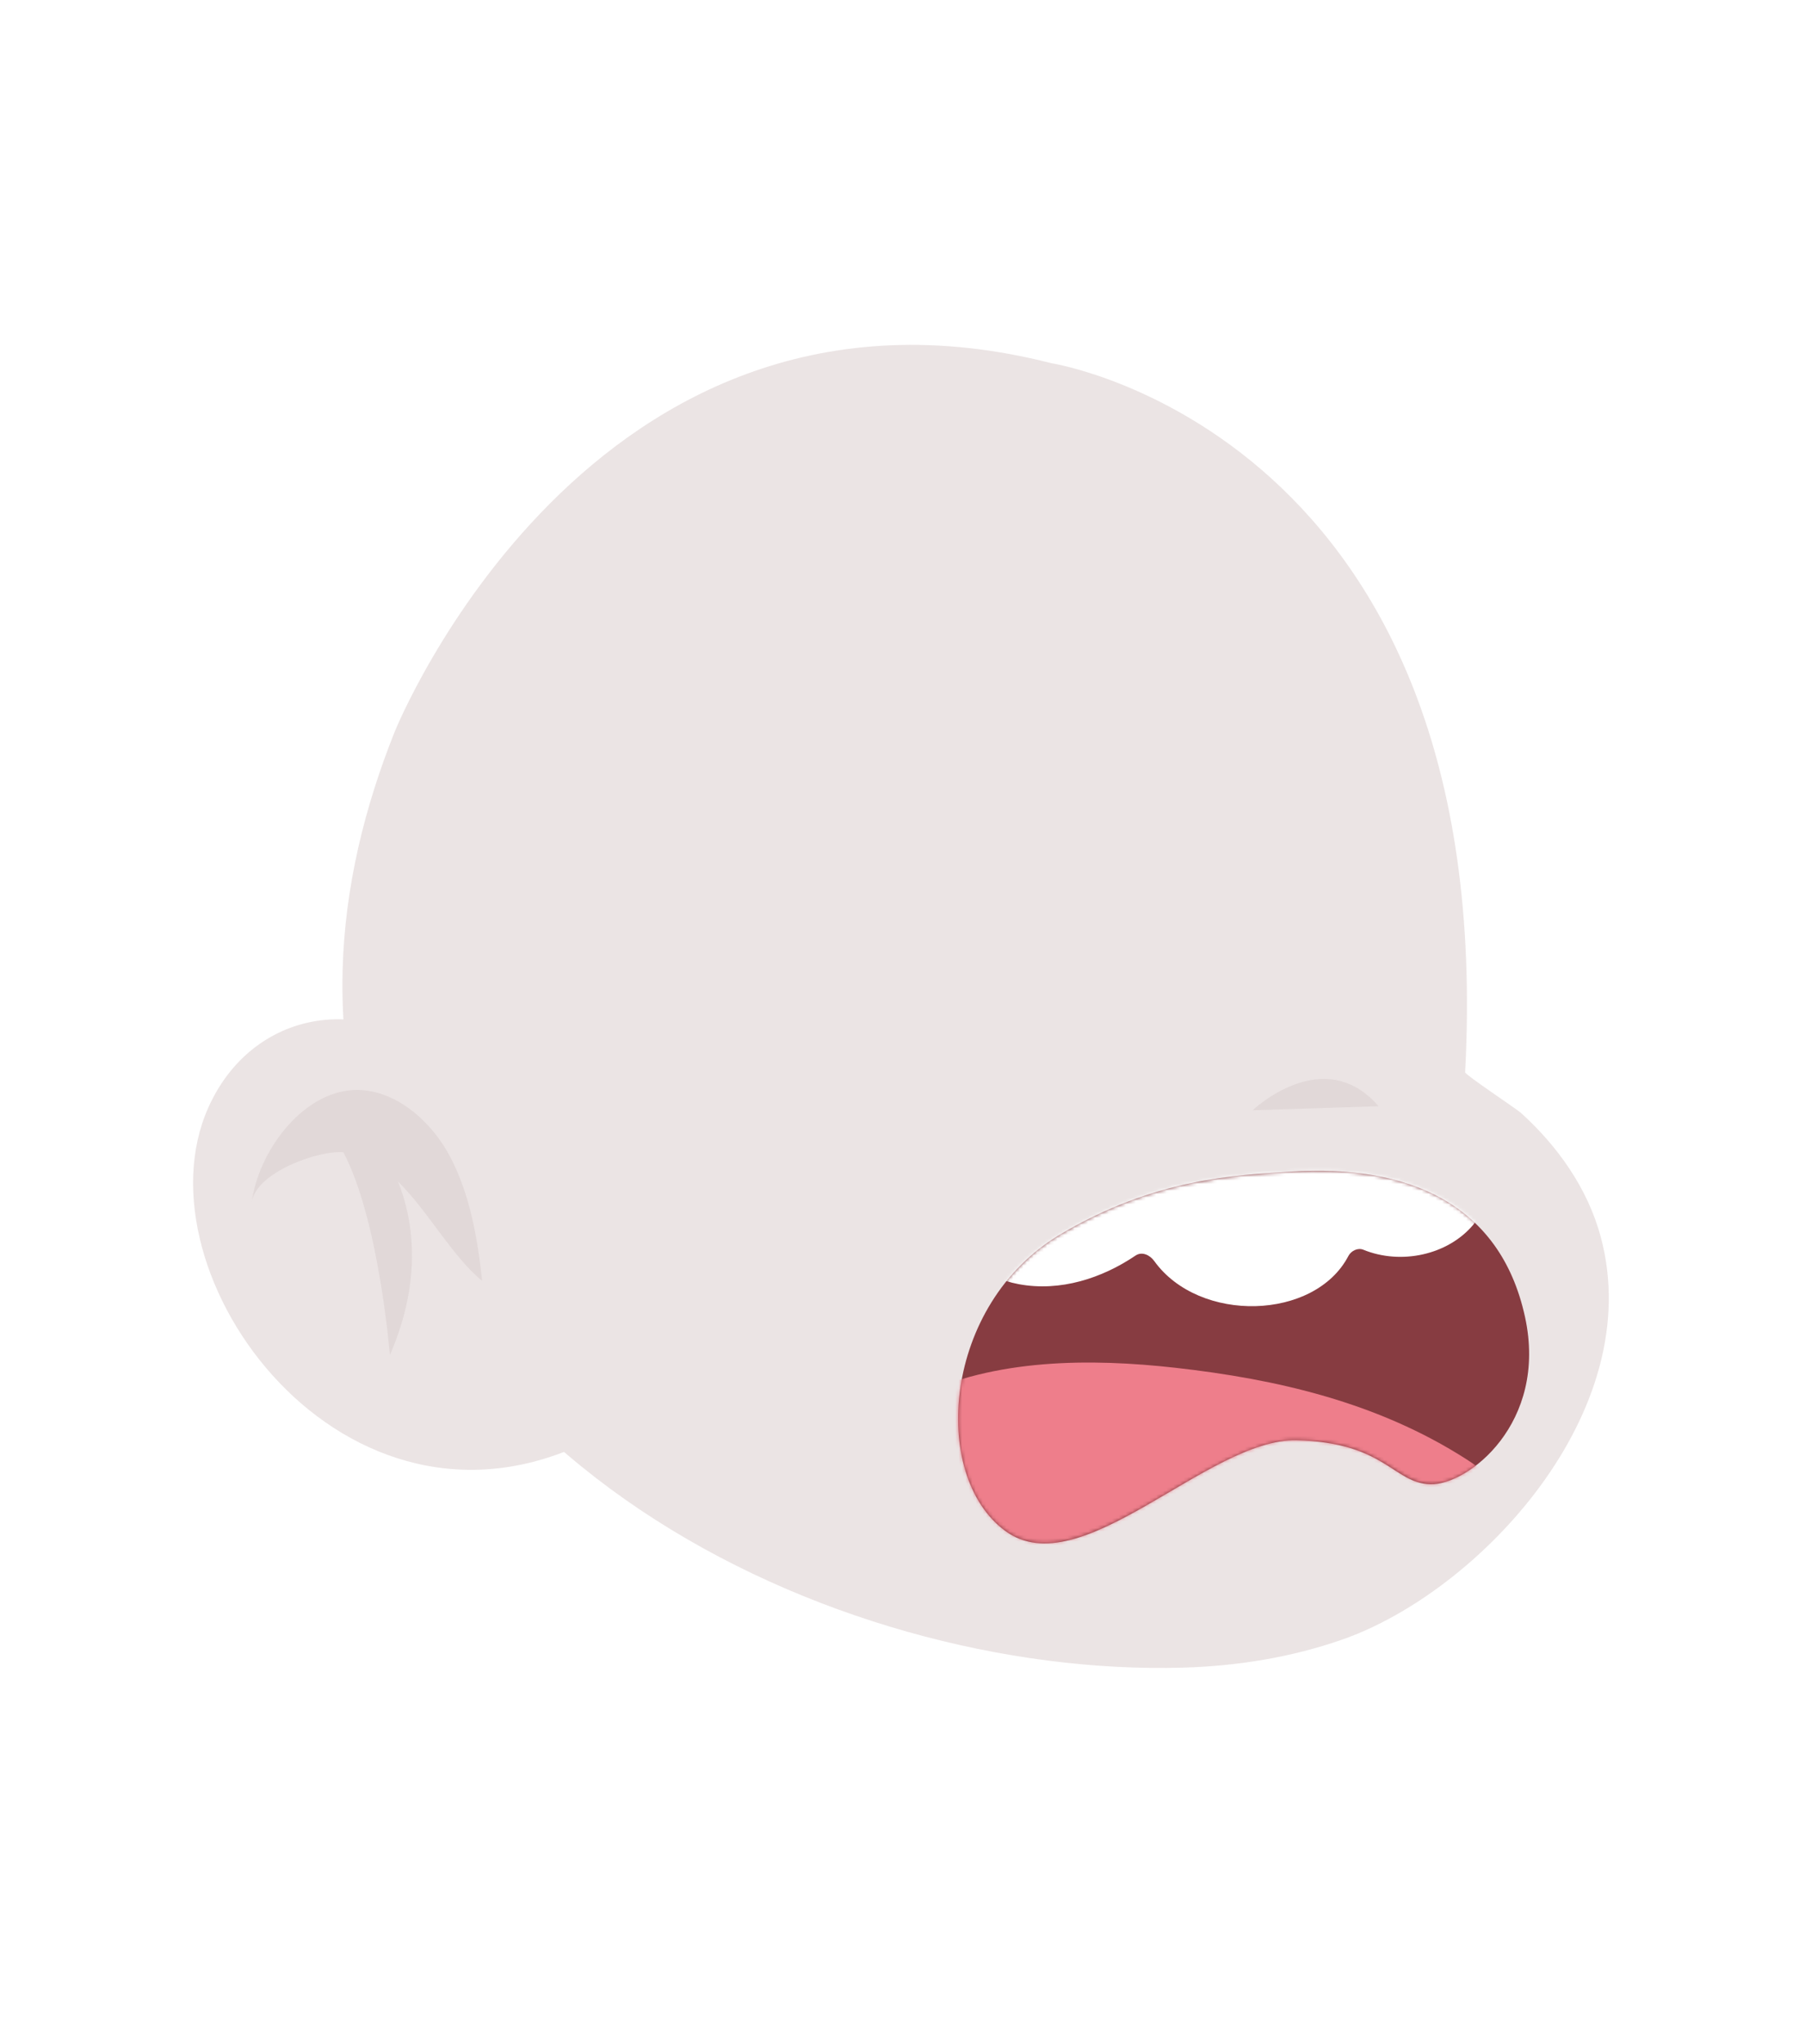 <svg width="530" height="600" viewBox="0 0 530 600" fill="none" xmlns="http://www.w3.org/2000/svg">
<rect width="530" height="600" fill="#E5E5E5"/>
<rect x="-111" y="-146" width="2500" height="1592" rx="45" fill="white"/>
<path d="M308.778 106.621C308.778 106.621 440.166 127.213 430.202 314.748C430.166 315.443 445.394 325.57 446.587 326.652C457.205 336.272 466.114 348.591 470.009 363.003C483.881 414.321 434.285 467.199 394.179 481.234C379.198 486.476 363.364 489.021 347.498 489.483C244.359 492.492 107.808 426.828 100.795 298.59C100.544 293.989 100.482 289.383 100.6 284.788C101.222 260.439 107.088 236.725 115.93 214.706C115.927 214.707 173.328 72.089 308.778 106.621Z" fill="#EBE4E4"/>
<path opacity="0.3" d="M367.803 325.889C367.803 325.889 388.645 306.025 404.78 324.701Z" fill="#C9BABA"/>
<path d="M173.522 422.66C101.325 458.929 39.136 374.104 61.218 324.985C75.303 293.654 113.881 290.275 135.393 318.028C148.088 334.407 158.139 355.499 163.61 375.781" fill="#EBE4E4"/>
<path opacity="0.3" d="M116.887 346.833C125.773 355.594 132.744 368.745 141.565 375.957C140.248 363.551 137.96 350.326 132.024 339.266C125.997 328.033 114.714 318.938 102.933 320.008C88.333 321.334 75.87 338.044 73.905 352.959C75.08 344.034 93.774 337.543 100.821 338.208C111.321 358.102 114.481 397.755 114.481 397.755C124.342 375.014 121.109 357.404 116.887 346.833Z" fill="#C9BABA"/>
<path d="M311.352 362.309C338.996 345.934 362.636 344.893 379.294 343.866C412.609 341.812 440.42 352.722 447.79 386.567C454.586 417.78 430.941 435.996 419.992 435.666C409.043 435.336 406.747 423.355 380.681 422.768C354.615 422.181 317.339 465.697 295.165 449.36C272.991 433.024 276.797 382.779 311.352 362.309Z" fill="#873C41"/>
<mask id="mask0" style="mask-type:alpha" maskUnits="userSpaceOnUse" x="281" y="343" width="169" height="110">
<path d="M311.392 362.279C339.072 345.93 362.743 344.889 379.423 343.864C412.781 341.812 440.627 352.701 448.005 386.488C454.808 417.647 431.132 435.833 420.168 435.504C409.205 435.175 406.907 423.214 380.807 422.63C354.708 422.045 317.381 465.488 295.179 449.181C272.977 432.874 276.791 382.715 311.392 362.279Z" fill="#873C41"/>
</mask>
<g mask="url(#mask0)">
<path d="M430.562 428.316C404.434 411.546 374.718 404.803 345.198 401.482C319.948 398.641 292.099 398.793 268.98 409.972C284.452 432.209 280.881 457.475 305.474 462.032C343.587 469.091 407.501 454.536 436.72 432.585C434.673 431.156 432.66 429.663 430.562 428.316Z" fill="#EE7E8B"/>
<path d="M299.12 376.93C311.361 379.211 323.61 375.169 333.426 368.537C335.302 367.267 337.63 368.351 338.917 370.139C352.124 388.514 386.078 387.571 395.927 368.657C396.691 367.189 398.655 366.147 400.319 366.826C411.365 371.339 425.098 368.383 432.575 359.511C443.131 346.981 435.068 326.464 425.848 313.579C415.439 321.786 408.707 341.175 405.979 340.759C405.942 340.753 310.592 326.343 275.849 358.459C280.58 368.038 288.516 374.953 299.12 376.93Z" fill="white"/>
</g>
</svg>
